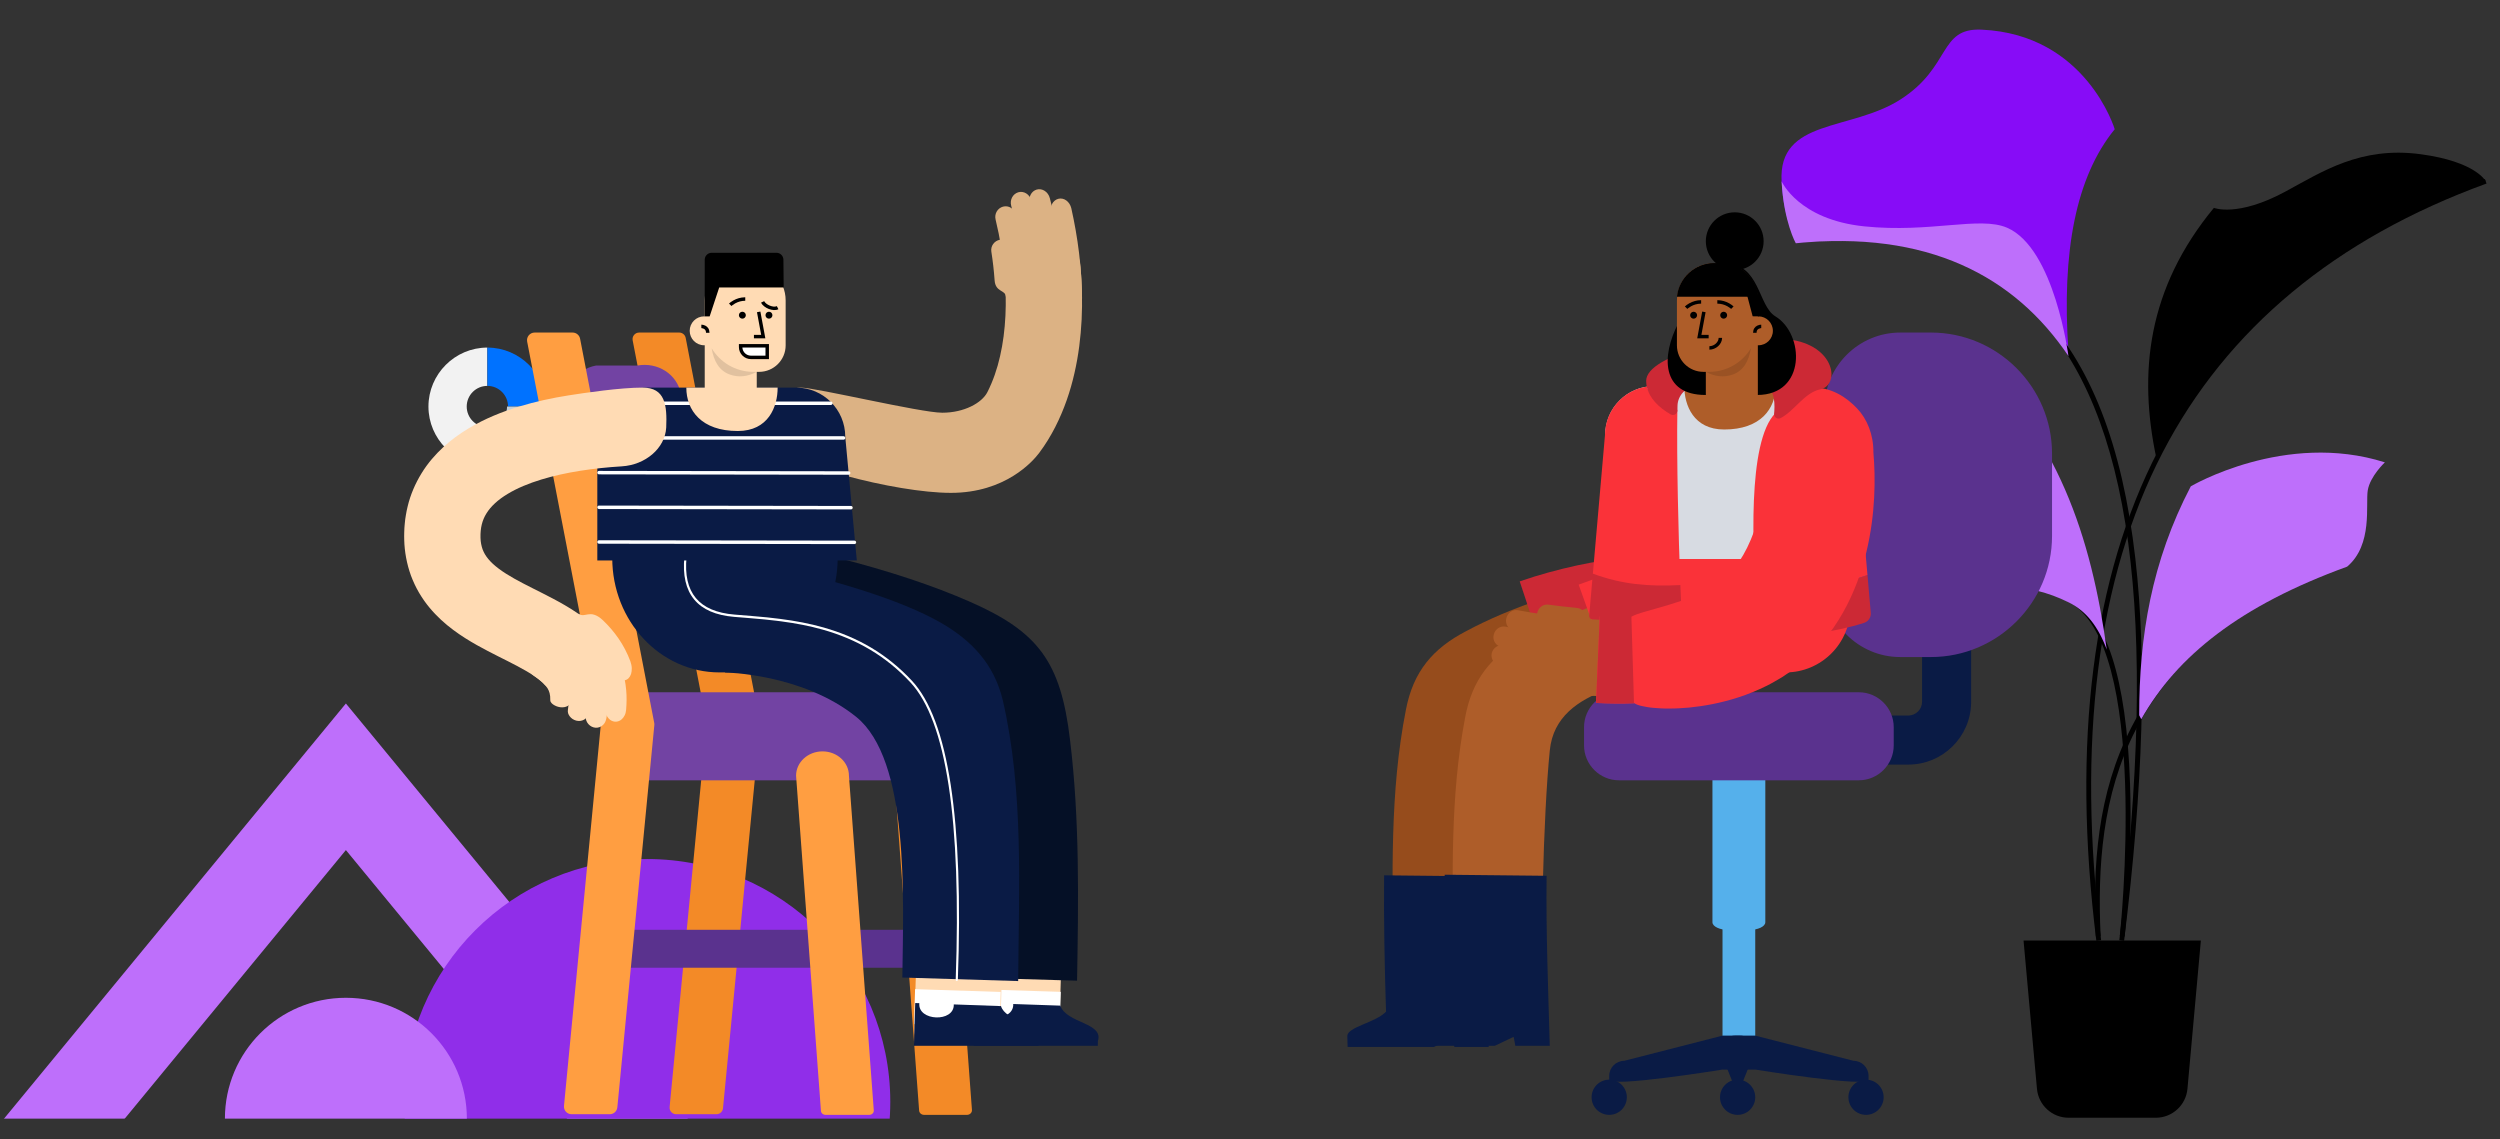 <svg viewBox="27.375 142.328 2162.625 985.345" xmlns="http://www.w3.org/2000/svg" xmlns:xlink="http://www.w3.org/1999/xlink" overflow="visible" width="2162.625px" height="985.345px"><rect x="27.375" y="142.328" width="2162.625" height="985.345" fill="#333333" stroke="none"/><defs><rect id="mastersceneoffice-hours-path-1" x="0" y="0" width="843" height="393"/></defs><g id="Master/Scene/Office Hours" stroke="none" stroke-width="1" fill="none" fill-rule="evenodd"><g id="Small Elements" transform="translate(314, 359) scale(1 1)"><g id="Small Elements/Small Graph" stroke="none" stroke-width="1" fill="none" fill-rule="evenodd"><g id="Chart" transform="translate(84, 84)"><path d="M63.912,63.204 C60.661,66.672 56.054,68.85 50.93,68.85 C41.086,68.85 33.105,60.858 33.105,51 C33.105,41.142 41.086,33.15 50.93,33.15 L50.93,0 C22.924,0 0,22.955 0,51 C0,79.045 22.924,102 50.93,102 C65.642,102 78.937,95.768 88,85.853 L63.912,63.204 Z" id="Value" fill="#F2F2F2"/><path d="M51,0 L51,33.15 C60.858,33.15 68.85,41.142 68.85,51 L102,51 C102,22.955 79.045,0 51,0 Z" id="Value" fill="#0072FF"/><path d="M67.999,51 C67.999,56.82 65.258,61.994 61,65.334 L81.947,92 C94.141,82.453 102,67.655 102,51 L67.999,51 Z" id="Value" fill="#C5CFD6"/></g></g></g><g id="Bottoms" transform="translate(1, 717) scale(0.969 0.968)"><defs><rect id="bottomscircles-path-1" x="0" y="0" width="870" height="406"/></defs><g id="Bottoms/Circles" stroke="none" stroke-width="1" fill="none" fill-rule="evenodd"><mask id="bottomscircles-mask-2" fill="#ffffff"><use xlink:href="#bottomscircles-path-1" fill="#ffffff"/></mask><g id="Mask"/><path d="M336,35 L642,407 L534.242,407 L336,166 L137.758,407 L30,407 L336,35 Z" id="Combined-Shape" fill="#BE6FFB" mask="url(#bottomscircles-mask-2)"/><circle id="Oval" fill="#902EE9" mask="url(#bottomscircles-mask-2)" cx="605" cy="391" r="217"/><circle id="Oval" fill="#BE6FFB" mask="url(#bottomscircles-mask-2)" cx="336" cy="406" r="108"/></g></g><g id="Plants/Big Plant" transform="translate(1513, 165) scale(1.459 1.458)"><g id="Plants/Big Plant/Big Plant 2" stroke="none" stroke-width="1" fill="none" fill-rule="evenodd"><g id="Group-4" transform="translate(38, 2)"><path d="M197.581,59.126 C197.581,59.126 180.761,2.796 118.581,0.04 C93.041,-1.09 100.837,22.028 70.577,41.454 C41.051,60.41 -1.953,52.632 0.069,90.002 C1.383,114.294 8.947,125.138 8.947,125.138 C86.753,117.346 138.397,141.962 170.165,191.192 C165.957,131.612 174.703,87.13 197.581,59.126" id="Fill-59" fill="#870CF7"/><path d="M221.921,645.626 L170.261,645.626 C160.503,645.626 152.357,638.182 151.477,628.464 L143.519,540.48 L248.663,540.48 L240.705,628.464 C239.825,638.182 231.679,645.626 221.921,645.626" id="Fill-60" fill="#000"/><path d="M186.681,540.655 C172.071,422.823 184.427,324.923 223.403,249.677 C261.743,175.661 326.897,121.485 417.055,88.655 L418.033,91.347 C328.573,123.921 263.945,177.635 225.945,250.993 C187.239,325.717 174.985,423.055 189.521,540.303 L186.681,540.655 Z" id="Fill-61" fill="#000"/><path d="M203.14,540.655 L200.3,540.303 C223.942,348.625 207.462,226.825 149.916,167.943 C117.142,134.411 69.768,120.497 9.088,126.561 L8.804,123.713 C70.384,117.551 118.552,131.757 151.962,165.943 C183.138,197.841 202.062,246.217 209.814,313.839 C216.72,374.069 214.536,448.263 203.14,540.655" id="Fill-62" fill="#000"/><path d="M222.389,254.839 C211.335,203.561 217.067,153.477 256.383,105.779 C256.383,105.779 270.329,111.479 298.775,96.115 C320.495,84.381 343.287,69.151 378.959,73.945 C411.903,78.373 417.545,90.001 417.545,90.001 C326.327,123.215 260.793,177.761 222.387,254.837" id="Fill-63" fill="#000"/><path d="M8.487,126.78 C86.295,118.99 138.111,145.946 170.163,193.786 C170.163,193.786 161.967,129.642 133.689,117.536 C117.415,110.57 88.359,120.772 49.153,116.76 C9.947,112.746 0.069,90 0.069,90 C1.383,114.294 8.487,126.78 8.487,126.78" id="Fill-64" fill="#BE6FFB"/><path d="M186.367,538.03 C182.567,455.338 197.243,364.046 334.903,313.898 L335.883,316.584 C199.965,366.1 185.475,456.246 189.227,537.898 L186.367,538.03 Z" id="Fill-65" fill="#000"/><path d="M335.392,318.645 C271.488,341.925 234.7,371.569 213.302,409.185 L212.094,406.809 C212.062,360.089 219.462,315.469 242.686,270.985 C242.686,270.985 298.618,237.977 357.758,256.771 C357.758,256.771 349.01,264.979 347.616,273.341 C346.222,281.701 350.76,305.641 335.392,318.645" id="Fill-66" fill="#BE6FFB"/><path d="M203.45,538.12 L200.604,537.808 C200.794,536.07 219.082,363.714 169.528,339.158 C146.484,327.736 127.512,329.43 107.426,331.236 C83.584,333.37 56.554,335.792 18.004,316.52 L19.284,313.962 C57.108,332.87 82.558,330.59 107.17,328.384 C127.668,326.546 147.032,324.814 170.8,336.59 C192.47,347.33 204.536,384.596 206.662,447.354 C208.234,493.78 203.498,537.682 203.45,538.12" id="Fill-67" fill="#000"/><path d="M18.086,317.083 C88.628,352.351 119.3,314.579 170.328,339.869 C180.394,344.859 187.566,353.671 192.856,367.809 L192.854,367.811 C183.71,301.833 164.152,239.599 108.324,190.399 C108.324,190.399 45.54,193.007 26.446,237.313 C7.354,281.619 18.086,317.083 18.086,317.083" id="Fill-68" fill="#BE6FFB"/></g></g></g><g id="Chair" transform="translate(1534.5, 768.5) scale(-1, 1) translate(-1534.5, -768.5) translate(1248, 430) scale(1.089 1.088)"><g id="Chair/Office" stroke="none" stroke-width="1" fill="none" fill-rule="evenodd"><g id="Group-21" transform="translate(17, 0)"><path d="M103.254,227.355 L103.254,293.645 C103.254,299.475 108.026,304.341 113.823,304.496 L114.109,304.5 L180.399,304.5 L180.399,343.5 L114.109,343.5 C86.919,343.5 64.703,321.555 64.261,294.467 L64.254,293.645 L64.254,227.355 L103.254,227.355 Z" id="Stroke-1" fill="#0A1B45" fill-rule="nonzero"/><path d="M120.611,258 L96.192,258 C43.286,258 0,214.713 0,161.808 L0,96.192 C0,43.287 43.286,0 96.192,0 L120.611,0 C153.69,0 180.754,27.064 180.754,60.143 L180.754,197.857 C180.754,230.936 153.69,258 120.611,258" id="Fill-3" fill="#5A328E"/><path d="M253.754,571 L243.754,571 C239.354,571 235.754,566.352 235.754,560.67 L235.754,346.33 C235.754,340.648 239.354,336 243.754,336 L253.754,336 C258.154,336 261.754,340.648 261.754,346.33 L261.754,560.67 C261.754,566.352 258.154,571 253.754,571" id="Fill-5" fill="#55B0EB"/><path d="M261.754,586 L248.754,586 L235.754,586 C235.754,586 145.754,600.6 145.754,594 L145.754,591 C145.754,584.4 151.154,579 157.754,579 L235.754,559 L248.754,559 L261.754,559 L339.754,579 C346.354,579 351.754,584.4 351.754,591 L351.754,594 C351.754,600.6 261.754,586 261.754,586" id="Fill-7" fill="#0A1B45"/><path d="M256.831,475 L240.677,475 C233.569,475 227.754,472.25 227.754,468.89 L227.754,342.11 C227.754,338.75 233.569,336 240.677,336 L256.831,336 C263.938,336 269.754,338.75 269.754,342.11 L269.754,468.89 C269.754,472.25 263.938,475 256.831,475" id="Fill-9" fill="#55B0EB"/><path d="M344.011,356 L153.497,356 C138.239,356 125.754,343.516 125.754,328.257 L125.754,313.743 C125.754,298.484 138.239,286 153.497,286 L344.011,286 C359.27,286 371.754,298.484 371.754,313.743 L371.754,328.257 C371.754,343.516 359.27,356 344.011,356" id="Fill-11" fill="#5A328E"/><path d="M161.754,608 C161.754,615.732 155.486,622 147.754,622 C140.022,622 133.754,615.732 133.754,608 C133.754,600.268 140.022,594 147.754,594 C155.486,594 161.754,600.268 161.754,608" id="Fill-13" fill="#0A1B45"/><path d="M365.754,608 C365.754,615.732 359.486,622 351.754,622 C344.022,622 337.754,615.732 337.754,608 C337.754,600.268 344.022,594 351.754,594 C359.486,594 365.754,600.268 365.754,608" id="Fill-15" fill="#0A1B45"/><path d="M263.754,608 C263.754,615.732 257.486,622 249.754,622 C242.022,622 235.754,615.732 235.754,608 C235.754,600.268 242.022,594 249.754,594 C257.486,594 263.754,600.268 263.754,608" id="Fill-17" fill="#0A1B45"/><path d="M253.754,596 L245.754,596 L235.754,571 C235.754,564.4 241.154,559 247.754,559 L251.754,559 C258.354,559 263.754,564.4 263.754,571 L253.754,596 Z" id="Fill-19" fill="#0A1B45"/></g></g></g><g id="Chair" transform="translate(431, 430) scale(1.089 1.088)"><g id="Chair/Home" stroke="none" stroke-width="1" fill="none" fill-rule="evenodd"><g id="Group-16" transform="translate(48, 0)"><path d="M349.491,622 L315.409,622 C313.332,622 311.61,620.52 311.468,618.612 L291.72,352.328 C291.72,341.653 301.121,333 312.72,333 C324.318,333 333.72,341.653 333.72,352.328 L353.431,618.117 C353.587,620.217 351.778,622 349.491,622" id="Fill-1" fill="#F38A27"/><path d="M150.461,621.5 L118.492,621.5 C115.398,621.5 112.977,618.834 113.274,615.755 L142.647,311.56 C142.695,311.06 142.671,310.556 142.576,310.063 L83.923,6.235 C83.299,3.001 85.776,0 89.07,0 L120.892,0 C123.404,0 125.564,1.783 126.039,4.25 L185.077,310.507 C185.171,311 185.195,311.504 185.147,312.003 L155.678,616.763 C155.418,619.45 153.16,621.5 150.461,621.5" id="Fill-3" fill="#F38A27"/><path d="M311.664,505 L76.775,505 C68.495,505 61.72,498.225 61.72,489.944 C61.72,481.664 68.495,474.889 76.775,474.889 L311.664,474.889 C319.945,474.889 326.72,481.664 326.72,489.944 C326.72,498.225 319.945,505 311.664,505" id="Fill-5" fill="#5A328E"/><path d="M312.976,356 L86.462,356 C71.204,356 58.719,343.516 58.719,328.257 L58.719,313.743 C58.719,298.484 71.204,286 86.462,286 L312.976,286 C328.235,286 340.719,298.484 340.719,313.743 L340.719,328.257 C340.719,343.516 328.235,356 312.976,356" id="Fill-7" fill="#7243A3"/><path d="M271.876,622 L237.072,622 C235.185,622 233.62,620.654 233.491,618.921 L213.719,352.328 C213.719,341.653 223.121,333 234.719,333 C246.317,333 255.719,341.653 255.719,352.328 L275.458,618.471 C275.599,620.38 273.955,622 271.876,622" id="Fill-9" fill="#FF9E41"/><path d="M115.815,176.621 L83.147,176.578 C66.906,179.633 51.397,169.648 48.505,154.275 L30.692,59.581 C27.8,44.208 38.621,29.27 54.862,26.215 L87.53,26.258 C103.771,23.203 119.28,33.188 122.172,48.561 L139.985,143.255 C142.877,158.627 132.055,173.566 115.815,176.621" id="Fill-11" fill="#7243A3"/><g id="Group-15" fill="#FF9E41"><path d="M65.714,621.5 L35.396,621.5 C31.818,621.5 29.017,618.417 29.361,614.854 L58.635,311.678 C58.691,311.1 58.663,310.517 58.553,309.946 L0.111,7.212 C-0.61,3.472 2.256,0 6.065,0 L36.214,0 C39.119,0 41.617,2.062 42.167,4.916 L101.054,310.39 C101.164,310.96 101.191,311.543 101.135,312.122 L71.749,616.021 C71.449,619.128 68.837,621.5 65.714,621.5" id="Fill-13"/></g></g></g></g><g transform="translate(240, 359) scale(1 1)" id="Master/Character/Sitting"><g id="Master/Character/Sitting" stroke="none" stroke-width="1" fill="none" fill-rule="evenodd"><g id="Legs Sitting" transform="translate(317, 266) scale(1 1)"><g id="Legs Sitting/Pants Straight" stroke="none" stroke-width="1" fill="none" fill-rule="evenodd"><g id="Group-23" transform="translate(0, -1)"><path d="M380.369,419 L317.911,417.385 C314.549,417.268 311.903,414.056 312.012,410.391 L312.712,388.017 C313.375,366.648 313.943,343.243 314.189,322.071 C314.509,270.28 314.714,218.349 308.065,167.549 C306.06,146.406 350.763,147.473 362.63,142.304 C389.066,138.177 382.503,177.119 385.917,194.326 C389.017,237.221 389.275,280.372 388.831,323.065 C388.653,338.118 388.35,353.144 387.961,368.141 C387.58,383.116 387.077,398.161 386.623,412.894 C386.518,416.41 383.727,419.096 380.369,419" id="Fill-1" fill="#ffdbb4"/><g id="Group-5" transform="translate(133, 0)" fill="#051026"><path d="M61.661,0.785 L0.879,86.91 C0.1,89.805 2.37,92.795 5.837,93.609 C17.891,96.481 30.022,99.611 42.066,102.916 C82.258,114.743 124.301,125.827 160.298,147.899 C174.187,217.969 169.615,292.001 168.907,363.764 L269.091,366.671 C270.287,297.247 271.435,227.839 263.026,158.529 C255.044,90.649 235.457,64.883 176.641,38.967 C144.711,24.929 106.384,12.202 61.661,0.785 Z" id="Fill-3"/></g><polygon id="Fill-6" fill="#FFF" points="387.127 405 313 402.353 313.864 374 388 376.321"/><g id="Group-10" transform="translate(312, 385)" fill="#0A1B45"><path d="M75.61,3.255 C70.5,3.078 52.071,2.44 34.89,1.844 C35.517,17.801 3.609,16.637 5.187,0.816 C2.938,0.737 1.64,0.692 1.64,0.692 C1.335,11.685 0.718,27.136 0.612,38 L108.029,38 L108.105,33.941 C113.288,17.791 81.096,18.812 75.61,3.255" id="Fill-8"/></g><path d="M102.188,100 L92.812,100 C41.554,100 -4.00177669e-11,55.676 -4.00177669e-11,1 L195,1 C195,55.676 153.446,100 102.188,100" id="Fill-11" fill="#0A1B45"/><path d="M329.235,419 L267.028,417.257 C263.68,417.15 261.049,413.906 261.165,410.254 C263.286,346.7 265.156,282.021 261.856,218.851 C256.195,150.964 252.956,167.308 313.118,153.33 C321.983,151.48 330.834,157.594 332.04,167.186 C334.034,183.123 335.216,198.706 336.079,214.205 C339.034,270.401 338.103,326.472 336.461,382.491 L335.475,412.906 C335.363,416.429 332.58,419.094 329.235,419" id="Fill-13" fill="#ffdbb4"/><path d="M105.631,1 C105.631,1 93.891,99.443 97.795,100.072 C97.795,100.072 164.535,101.105 210.866,138.329 C257.198,175.554 251.819,293.662 250.947,363.943 L351.149,367 C351.673,286.4 356.131,203.321 337.812,123.935 C330.165,92.409 310.653,72.341 284.574,57.197 C249.279,37.02 189.631,18.287 105.631,1 Z" id="Fill-15" fill="#0A1B45"/><polygon id="Fill-17" fill="#FFF" points="335.018 407 261 404.236 261.971 374 336 376.43"/><path d="M336.291,388.661 C331.165,388.477 312.68,387.815 295.444,387.196 C296.05,402.984 264.045,401.775 265.649,386.128 C263.393,386.047 262.091,386 262.091,386 C261.77,396.915 261.117,412.212 261,423 L368.757,423 C368.795,420.786 368.921,415.993 368.998,413.749 C369.286,404.845 339.977,401.357 336.291,388.661" id="Fill-19" fill="#0A1B45"/></g><path d="M63.349,-2 L63.458,-1.994 C63.972,-1.936 64.345,-1.443 64.291,-0.894 C61.229,29.944 74.919,46.447 105.712,48.967 L120.99,50.21 C131.951,51.126 137.116,51.66 144.791,52.641 C158.558,54.401 170.799,56.745 182.471,60.037 C212.352,68.466 237.56,82.97 259.179,106.134 C290.772,139.983 303.975,226.237 298.968,365.037 C298.948,365.589 298.513,366.02 297.996,366 C297.48,365.977 297.077,365.512 297.097,364.96 C302.084,226.708 288.943,140.857 257.854,107.547 C236.482,84.649 211.569,70.315 181.993,61.972 C170.812,58.818 159.093,56.54 145.979,54.811 L142.31,54.344 C135.085,53.448 129.516,52.914 117.313,51.913 L105.569,50.963 C73.749,48.358 59.252,30.884 62.428,-1.105 C62.479,-1.615 62.88,-1.995 63.349,-2 Z" id="Path-6" fill="#FFF" fill-rule="nonzero"/></g></g><g id="Body" transform="translate(41, -31) scale(1 1)"><g id="Body/Tank Top Wave 2" stroke="none" stroke-width="1" fill="none" fill-rule="evenodd"><g id="Group-41" transform="translate(96, -22)"><path d="M560.337,34.952 C564.558,36.097 568.527,38.221 572.072,41.179 C579.062,47.093 584.14,56.487 585.09,67.486 C586.408,82.382 586.779,97.492 586.044,112.772 C585.271,128.054 583.406,143.523 579.838,159.095 C576.328,174.643 571.04,190.346 563.248,205.66 C559.335,213.304 554.778,220.849 549.369,228.065 C543.978,235.28 520.124,262.679 472.905,262.679 C425.686,262.679 329.117,238.114 307.495,215.175 C285.873,192.236 329.708,171.62 342.945,171.62 C356.183,171.62 446.738,193.35 465.503,193.35 C484.267,193.35 499.74,184.971 504.513,175.558 C509.29,166.156 512.991,155.595 515.495,144.398 C518.066,133.227 519.522,121.469 520.124,109.522 C520.698,97.566 520.424,85.401 519.34,73.221 C518.566,64.269 521.081,55.725 526.012,48.697 C528.431,45.2 531.512,42.096 535.077,39.636 C538.62,37.184 542.688,35.368 547.162,34.502 C551.635,33.635 556.092,33.809 560.337,34.952 Z" id="SKIN-DARKER" fill="#dcb284"/><path d="M565.904,8.287 L565.904,8.287 C570.736,7.041 575.79,10.723 577.124,16.529 C582.766,41.779 586.131,67.688 586.407,94.183 C586.447,100.297 582.312,105.152 577.324,105.001 C572.376,104.844 568.446,100.074 568.408,94.357 C568.149,69.308 564.956,44.6 559.562,20.476 C558.297,14.973 561.11,9.521 565.904,8.287" id="SKIN-DARKER" fill="#dcb284"/><path d="M547.179,0.316 C551.926,-1.07 557.142,2.236 558.54,7.783 C561.316,18.507 563.644,29.357 565.493,40.314 C566.005,43.125 565.343,45.857 564.029,47.929 C562.7,50.008 560.636,51.445 558.168,51.79 C553.243,52.453 548.634,48.643 547.743,43.304 C545.983,32.874 543.763,22.527 541.115,12.293 C539.793,7.043 542.383,1.714 547.179,0.316" id="SKIN-DARKER" fill="#dcb284"/><path d="M531.217,2.66 C535.961,1.245 541.091,4.358 542.497,9.664 C545.218,19.936 547.508,30.326 549.339,40.804 C549.82,43.497 549.233,46.106 547.873,48.115 C546.531,50.125 544.468,51.525 542.009,51.883 C539.55,52.241 537.161,51.506 535.295,50.06 C533.445,48.61 532.065,46.459 531.608,43.902 C529.868,33.949 527.689,24.058 525.098,14.273 C523.771,9.264 526.435,4.084 531.217,2.66" id="SKIN-DARKER" fill="#dcb284"/><path d="M515.337,43.71 C517.78,43.259 520.165,43.847 522.053,45.195 C523.929,46.543 525.358,48.647 525.716,51.163 C527.235,60.934 528.314,70.749 528.905,80.552 C529.1,83.08 526.919,86.23 524.784,88.667 C523.721,89.892 522.583,90.938 521.761,91.681 C520.93,92.423 520.375,92.862 520.375,92.862 C520.338,89.924 518.052,89.004 515.73,87.519 C513.414,86.028 511.117,84.003 510.756,78.771 C510.175,70.511 509.222,62.214 507.931,53.935 C507.202,49.208 510.431,44.636 515.337,43.71" id="SKIN-DARKER" fill="#dcb284"/><path d="M518.072,15.072 C520.472,14.427 522.907,14.852 524.913,16.092 C526.921,17.328 528.502,19.377 529.09,21.928 C533.196,38.984 536.064,56.331 537.452,73.746 C537.695,76.342 536.782,78.769 535.282,80.551 C533.774,82.335 531.567,83.474 529.081,83.595 C526.602,83.717 524.315,82.814 522.576,81.295 C520.828,79.771 519.741,77.635 519.509,75.189 C518.205,58.783 515.489,42.332 511.588,26.132 C511.031,23.712 511.435,21.293 512.593,19.293 C513.758,17.296 515.673,15.718 518.072,15.072" id="SKIN-DARKER" fill="#dcb284"/><path d="M391.557,321.175 L167.076,321.175 L167.076,214.113 C167.076,205.313 169.751,197.137 174.333,190.355 C181.969,179.051 194.902,171.619 209.57,171.619 L339.063,171.619 C362.532,171.619 381.557,190.645 381.557,214.113 L391.557,321.175 Z" id="Fill-13" fill="#0A1B45"/><path d="M369.075,183.675 C369.904,183.675 370.575,184.347 370.575,185.175 C370.575,185.955 369.981,186.596 369.22,186.668 L369.075,186.675 L179.575,186.675 C178.747,186.675 178.075,186.004 178.075,185.175 C178.075,184.396 178.67,183.755 179.431,183.682 L179.575,183.675 L369.075,183.675 Z" id="Stroke-15" fill="#FFF" fill-rule="nonzero"/><path d="M380.075,213.675 C380.904,213.675 381.575,214.347 381.575,215.175 C381.575,215.955 380.981,216.596 380.22,216.668 L380.075,216.675 L168.575,216.675 C167.747,216.675 167.075,216.004 167.075,215.175 C167.075,214.396 167.67,213.755 168.431,213.682 L168.575,213.675 L380.075,213.675 Z" id="Stroke-17" fill="#FFF" fill-rule="nonzero"/><path d="M168.578,243.675 L384.502,244 C385.331,244.001 386,244.674 386,245.502 C386,246.282 385.403,246.922 384.642,246.993 L384.498,247 L168.573,246.675 C167.745,246.674 167.075,246.001 167.075,245.173 C167.075,244.393 167.672,243.753 168.433,243.682 L168.578,243.675 Z" id="Stroke-19" fill="#FFF" fill-rule="nonzero"/><path d="M168.578,273.675 L386.502,274 C387.331,274.001 388,274.674 388,275.502 C388,276.282 387.403,276.922 386.642,276.993 L386.498,277 L168.573,276.675 C167.745,276.674 167.075,276.001 167.075,275.173 C167.075,274.393 167.672,273.754 168.433,273.682 L168.578,273.675 Z" id="Stroke-21" fill="#FFF" fill-rule="nonzero"/><path d="M168.578,303.675 L389.502,304 C390.331,304.001 391,304.674 391,305.502 C391,306.282 390.403,306.922 389.642,306.993 L389.498,307 L168.573,306.675 C167.745,306.674 167.075,306.002 167.075,305.173 C167.075,304.393 167.672,303.754 168.433,303.682 L168.578,303.675 Z" id="Stroke-23" fill="#FFF" fill-rule="nonzero"/><path d="M323.075,171.62 C323.075,188.176 315.075,209.176 288.575,209.176 C257.075,209.176 244.075,191.257 244.075,171.62 L323.075,171.62 Z" id="SKIN" fill="#ffdbb4"/><path d="M145.894,433.525 C143.829,433.316 141.869,433.049 140.028,432.781 C138.288,432.55 136.533,432.317 134.752,432.082 C131.497,431.648 128.731,431.46 126.645,431.117 C124.531,430.77 123.022,430.215 121.71,428.758 C120.738,427.644 119.434,426.42 117.885,425.128 C116.352,423.837 114.557,422.482 112.493,421.099 C110.455,419.714 108.212,418.302 105.747,416.875 C103.311,415.448 100.697,414.006 97.92,412.541 C87.732,407.115 75.714,401.572 62.698,394.27 C56.162,390.548 49.361,386.421 42.391,381.195 C35.463,376.031 28.327,369.718 21.828,361.863 C18.568,357.968 15.545,353.578 12.816,348.978 C10.098,344.333 7.801,339.367 5.884,334.287 C2.19,324.087 0.324,313.464 0.063,303.67 C0.024,301.242 -0.059,298.753 0.068,296.419 L0.215,292.869 C0.278,291.676 0.418,290.408 0.529,289.181 C0.654,287.944 0.761,286.714 0.921,285.472 L1.507,281.728 C1.866,279.242 2.478,276.732 3.048,274.24 C5.436,264.245 9.67,254.455 15.038,245.747 C20.399,236.978 26.987,229.478 33.888,223.091 C40.815,216.68 48.116,211.494 55.43,207.075 C70.106,198.253 84.832,192.494 99.272,188.049 C113.733,183.64 127.994,180.605 142.111,178.371 C156.23,176.152 186.828,171.62 206.279,171.62 C225.73,171.62 227.53,186.682 226.681,206.201 C226.169,215.297 221.603,223.343 214.682,229.298 C207.746,235.255 198.481,239.113 188.148,239.75 C176.084,240.477 164.108,241.723 152.413,243.561 C140.727,245.404 129.318,247.882 118.592,251.158 C107.885,254.421 97.838,258.549 89.534,263.582 C81.165,268.582 74.862,274.435 71.166,280.466 C67.424,286.507 65.846,293.021 66.027,301.464 C66.115,305.368 66.835,308.584 67.833,311.521 C68.413,312.957 69.024,314.359 69.83,315.73 C70.677,317.093 71.556,318.48 72.74,319.863 C75.039,322.638 78.098,325.509 81.934,328.351 C85.71,331.205 90.243,334.009 95.135,336.791 C105.03,342.382 116.515,347.722 128.829,354.226 C132.165,355.989 135.578,357.861 139.042,359.889 C142.497,361.894 146.021,364.087 149.568,366.496 C153.11,368.883 156.694,371.537 160.246,374.517 C163.792,377.483 167.325,380.762 170.685,384.515 C175.077,389.348 178.226,395.33 179.638,401.284 C181.063,407.25 180.826,413.059 179.194,417.835 C178.413,420.222 177.23,422.376 175.924,424.228 C174.535,426.089 172.927,427.667 171.175,428.959 C167.635,431.552 163.39,433.005 158.892,433.604 C154.362,434.212 149.992,433.951 145.894,433.525 Z" id="SKIN" fill="#ffdbb4"/><path d="M134.914,448.102 L134.914,448.102 C132.442,447.769 130.358,446.769 128.794,445.689 C128.026,445.138 127.424,444.54 127.039,443.921 C126.593,443.346 126.361,442.755 126.4,442.142 C126.458,439.551 126.234,437.524 125.816,435.982 C125.391,434.416 124.909,433.204 124.045,431.785 C123.135,430.385 121.848,428.735 119.833,426.835 C117.798,424.944 115.126,422.851 111.915,420.703 C109,418.753 108.161,413.623 110.655,409.32 C111.899,407.179 113.831,405.669 115.866,405.019 C117.928,404.358 120.134,404.556 121.907,405.73 C125.736,408.293 129.201,410.962 132.16,413.72 C135.101,416.488 137.467,419.345 139.326,422.273 C141.15,425.218 142.417,428.275 143.277,431.607 C144.141,434.93 144.484,438.599 144.395,442.544 C144.351,443.458 144.063,444.323 143.584,445.074 C143.045,445.849 142.317,446.511 141.452,447.017 C139.748,448.024 137.366,448.445 134.914,448.102" id="SKIN" fill="#ffdbb4"/><path d="M148.918,459.722 C146.507,459.118 144.529,457.722 143.268,456.047 C142.63,455.208 142.109,454.314 141.836,453.383 C141.553,452.455 141.515,451.489 141.625,450.558 C142.853,443.159 142.614,436.556 141.064,431.089 C140.661,429.683 141.172,428.141 142.25,426.553 C143.393,424.959 145.035,423.351 147.282,422.25 C149.496,421.163 151.943,420.872 153.967,421.581 C156.04,422.249 157.731,423.902 158.37,426.142 C160.839,434.833 160.912,444.202 159.403,453.372 C159.253,454.558 158.758,455.636 158.114,456.562 C157.46,457.488 156.658,458.259 155.688,458.829 C153.73,459.976 151.329,460.324 148.918,459.722" id="SKIN" fill="#ffdbb4"/><path d="M163.957,465.578 C161.557,464.933 159.624,463.363 158.417,461.44 C157.804,460.476 157.417,459.424 157.171,458.32 C156.924,457.217 156.893,456.072 157.121,454.92 C158.708,445.956 159.016,436.857 156.916,428.422 C156.608,427.353 156.623,426.25 156.741,425.187 C156.857,424.127 157.192,423.064 157.706,422.047 C158.64,420.06 160.305,418.199 162.575,417.191 C164.847,416.185 167.343,416.308 169.607,417.535 C170.687,418.162 171.694,419.058 172.552,420.174 C173.405,421.289 173.988,422.648 174.397,424.13 C175.826,429.921 176.421,435.793 176.403,441.49 C176.387,447.196 175.781,452.739 174.837,458.109 C174.569,459.477 174.063,460.735 173.384,461.816 C172.703,462.897 171.778,463.766 170.787,464.437 C168.783,465.776 166.357,466.222 163.957,465.578" id="SKIN" fill="#ffdbb4"/><path d="M190.891,424.773 C188.443,425.224 185.957,424.177 183.886,422.332 C182.803,421.403 181.816,420.266 180.982,418.963 C180.141,417.661 179.335,416.209 178.785,414.593 C176.495,408.328 173.217,402.419 169.41,397.195 C165.598,391.958 161.27,387.396 156.798,383.42 C155.654,382.367 154.732,380.921 153.973,379.173 C153.209,377.494 152.595,375.585 152.096,373.803 C151.6,372.048 151.221,370.385 150.963,369.159 C150.708,367.951 150.581,367.188 150.581,367.188 C152.096,368.203 153.451,368.544 154.798,368.464 C156.146,368.392 157.502,368.005 159.047,367.789 C160.595,367.585 162.31,367.425 164.426,368.115 C165.482,368.452 166.627,368.933 167.887,369.706 C169.152,370.523 170.524,371.532 172.013,372.966 C176.703,377.459 181.312,382.669 185.412,388.637 C189.515,394.589 193.061,401.305 195.661,408.332 C196.362,410.351 196.822,412.372 196.885,414.255 C196.942,416.14 196.724,417.886 196.268,419.381 C195.259,422.367 193.329,424.322 190.891,424.773" id="SKIN" fill="#ffdbb4"/><path d="M181.498,460.517 L181.497,460.517 C179.038,460.038 177.116,458.494 175.773,456.387 C174.446,454.28 173.837,451.693 174.059,448.89 C174.933,439.553 174.253,429.548 171.127,419.998 C169.578,415.238 167.424,410.642 164.795,406.419 C162.169,402.189 159.086,398.332 155.759,394.878 C154.762,393.858 153.972,392.742 153.399,391.535 C152.806,390.377 152.424,389.142 152.258,387.894 C151.918,385.433 152.417,382.953 154,381.027 C155.579,379.119 157.98,378.154 160.666,378.339 C162.005,378.449 163.413,378.835 164.796,379.486 C166.174,380.199 167.53,381.166 168.748,382.416 C172.823,386.649 176.717,391.497 180.076,396.908 C183.44,402.306 186.237,408.261 188.232,414.394 C190.24,420.528 191.453,426.797 192.02,432.881 C192.621,438.995 192.463,444.845 191.989,450.468 C191.817,452.124 191.452,453.729 190.786,455.046 C190.134,456.377 189.297,457.526 188.336,458.428 C186.425,460.246 183.92,460.97 181.498,460.517" id="SKIN" fill="#ffdbb4"/></g></g></g><g id="Head" transform="translate(362, -61) scale(1 1)"><g id="Head/Flat Top" stroke="none" stroke-width="1" fill="none" fill-rule="evenodd"><g id="Head" transform="translate(22, 63)"><g id="head" transform="translate(0, 9)" fill="#ffdbb4"><path d="M13,62 L58,62 L58,113.633 C58,127.538 47.926,138.81 35.5,138.81 C23.074,138.81 13,127.538 13,113.633 L13,62 Z" id="SKIN"/><path d="M60.053,94 L55.066,94 C31.834,94 13.001,75.167 13.001,51.935 L13.001,32.203 C13.001,14.418 27.418,0 45.203,0 L50.797,0 C68.582,0 83.001,14.418 83.001,32.203 L83.001,71.052 C83.001,83.726 72.727,94 60.053,94" id="SKIN"/><path d="M25,58.5 C25,65.403 19.404,71 12.5,71 C5.596,71 0,65.403 0,58.5 C0,51.597 5.596,46 12.5,46 C19.404,46 25,51.597 25,58.5" id="SKIN"/></g><path d="M10.067,62.169 C10.972,62.169 12.224,62.377 13.509,63.02 C15.655,64.093 17.013,66.055 17.104,68.902 L17.109,69.21 L14.109,69.21 C14.109,67.375 13.408,66.323 12.167,65.703 C11.707,65.473 11.198,65.32 10.686,65.235 C10.435,65.193 10.239,65.175 10.125,65.17 L10.067,65.168 L10.067,62.169 Z" id="ear-line" fill="#000"/><path d="M34.751,105.332 C25.456,102.044 20.819,93.739 18.982,82.568 C26.253,94.67 39.441,102.813 54.544,102.997 L55.066,103 L58,103 C50.063,107.23 42.313,108.007 34.751,105.332 Z" id="SHADOW" fill="#000" opacity=".12"/><path d="M13,6 C13,2.686 15.686,0 19,0 L75.061,0 C78.351,0 81.027,2.649 81.06,5.939 L81.304,29.987 C81.301,29.99 81.303,29.995 81.304,29.999 L25.524,30 L17.267,55 L13,55 L13,6 Z" id="Path" fill="#000"/></g></g></g><g id="Expression" transform="translate(409, 34) scale(1 1)" fill="#000"><g id="Expression/Awkward" stroke="none" stroke-width="1" fill="none" fill-rule="evenodd"><polygon id="Stroke-5" fill="#000" fill-rule="nonzero" points="33.198 19.397 36.148 18.85 40.435 42 30.561 42 30.561 39 36.828 38.999"/><g id="Group-15" transform="translate(9, 6.5)"><path d="M33.061,51.986 L19.008,51.986 C14.067,51.986 10.061,47.98 10.061,43.038 L10.061,41.986 L33.061,41.986 L33.061,51.986 Z" id="Fill-1" fill="#FFF"/><path d="M34.561,40.486 L8.561,40.486 L8.561,43.038 C8.561,48.809 13.238,53.486 19.008,53.486 L34.561,53.486 L34.561,40.486 Z M31.56,50.486 L19.008,50.486 L18.762,50.483 C15.01,50.361 11.959,47.463 11.597,43.775 L11.574,43.486 L31.56,43.486 L31.56,50.486 Z" id="Stroke-3" fill="#000" fill-rule="nonzero"/><path d="M30.413,3.338 C31.825,6.285 38.067,9.086 41.209,7.729 L41.387,7.646 L42.734,10.327 C38.117,12.648 30.091,9.172 27.815,4.848 L27.708,4.635 L30.413,3.338 Z" id="Stroke-5" fill="#000" fill-rule="nonzero"/><path d="M37.561,15.486 C37.561,13.829 36.218,12.486 34.561,12.486 C32.904,12.486 31.561,13.829 31.561,15.486 C31.561,17.143 32.904,18.486 34.561,18.486 C36.218,18.486 37.561,17.143 37.561,15.486" id="Fill-9" fill="#000"/><path d="M14.561,15.486 C14.561,13.829 13.218,12.486 11.561,12.486 C9.904,12.486 8.561,13.829 8.561,15.486 C8.561,17.143 9.904,18.486 11.561,18.486 C13.218,18.486 14.561,17.143 14.561,15.486" id="Fill-11" fill="#000"/><path d="M14.061,0 L14.061,3 C10.834,3 7.891,3.866 5.289,5.311 C4.378,5.817 3.578,6.358 2.896,6.896 L2.507,7.214 C2.36,7.338 2.248,7.439 2.172,7.512 L2.121,7.561 L3.98282209e-05,5.44 C0.717,4.722 2.012,3.7 3.832,2.689 C6.724,1.083 9.989,0.089 13.57,0.006 L14.061,0 Z" id="Stroke-13" fill="#000" fill-rule="nonzero"/></g></g></g><g id="Accessories" transform="translate(396, 56) scale(1 1)" fill="#000"><g id="Accessories/None" stroke="none" stroke-width="1" fill="none" fill-rule="evenodd" fill-opacity="0"/></g><g id="Glasses" transform="translate(388, 42) scale(1 1)" fill="#000"><g id="Glasses/None" stroke="none" stroke-width="1" fill="none" fill-rule="evenodd" fill-opacity="0"/></g></g></g><g transform="translate(1493, 788.5) scale(-1, 1) translate(-1493, -788.5) translate(1041, 359) scale(1 1)" id="Master/Character/Sitting"><g id="Master/Character/Sitting" stroke="none" stroke-width="1" fill="none" fill-rule="evenodd"><g id="Legs Sitting" transform="translate(317, 266) scale(1 1)"><g id="Legs Sitting/Red Shorts Straight" stroke="none" stroke-width="1" fill="none" fill-rule="evenodd"><g id="Group-16" transform="translate(84, 1)"><path d="M303.372,414.959 C303.372,414.959 240.398,413.02 240.398,413.02 C236.989,412.926 234.218,412.909 234.329,409.227 C236.224,324.836 241.248,237.628 228.342,154.379 C226.408,143.868 225.292,138.407 215.534,133.577 C180.396,114.436 141.467,103.451 103,92.554 L121.878,16 C164.947,28.068 208.373,40.885 248.434,62.355 C277.032,77.272 294.121,97.08 300.445,130.365 C314.544,201.674 312.022,274.5 311.478,346.653 C311.186,365.918 310.205,392.329 309.648,411.739 C309.542,415.26 306.784,415.057 303.372,414.959" id="Fill-1" fill="#964c1c"/><path d="M69.998,0 L51.514,91.848 C50.754,95.096 50.855,97.886 51.696,98.073 C89.155,98.252 126.5,98.252 164.581,132 L179.858,85.971 C176.845,81.012 173.738,76.053 170.544,71.131 C175.816,69.356 181.119,67.66 186.48,66.02 L202,19.257 C170.066,8.118 130.862,0 114.551,0 C114.551,0 99.7,0 69.998,0 Z" id="Fill-3" fill="#CC2935"/><g id="Group-7" transform="translate(228, 273)" fill="#0A1B45"><path d="M89.634,118.475 C90.882,79.435 91.669,39.686 91.31,0.523 L3.368,1.453 C3.967,50.436 2.058,100.006 0.801,149 L30.532,149 C30.897,146.488 31.497,143.702 31.982,141.306 L48.22,149 C66.747,148.998 104.502,149 122.893,149 C122.929,146.766 123.051,141.912 123.124,139.645 C123.369,131.727 98.565,127.957 89.634,118.475" id="Fill-5"/></g><path d="M188.07,411.896 C184.653,411.801 181.875,411.763 181.993,408.096 C184.293,334.544 181.714,222.493 175.948,165.264 C170.182,108.035 90.36,106.241 51,93.887 L71.829,18 C115.005,31.326 158.521,45.414 198.417,68.124 C226.549,83.651 243.341,104.246 249.261,137.336 C262.398,206.106 260.078,276.24 259.415,345.756 C259.103,364.989 258.078,391.374 257.485,410.754 C257.372,414.273 254.61,414.058 251.19,413.956 L188.07,411.896 Z" id="Fill-10" fill="#ae5d29"/><path d="M21.291,4.162 L0.037,91.587 C-0.812,94.831 13.135,97.392 13.961,97.599 C56.452,99.635 86.91,99.635 118.425,114 L127.244,88.551 C124.399,83.507 121.444,78.495 118.425,73.48 C123.691,71.821 129.001,70.198 134.349,68.667 L151,22.061 C138.638,17.412 126.379,13.153 114.116,9.171 C101.617,5.114 70.675,3.444 21.291,4.162 Z" id="Fill-12" fill="#FA3239"/><path d="M265.113,390.602 C266.424,351.68 267.257,312.049 266.901,273 L178.73,273.931 C179.342,322.821 177.329,372.08 176,420.994 L205.808,420.994 C206.174,418.432 206.778,415.694 207.273,413.27 L223.542,420.994 C243.227,420.975 278.967,421.033 298.409,420.968 C298.417,420.099 298.464,418.101 298.489,417.209 C302.992,402.155 276.559,402.479 265.113,390.602" id="Fill-14" fill="#0A1B45"/></g><path d="M56,99 C25.072,99 -4.00139793e-11,73.928 -4.00177669e-11,43 L-4.00177669e-11,0 L199,0 C199,54.676 156.594,99 104.284,99 L56,99 Z" id="PELVIS-PLUS" fill="#FA3239"/></g></g><g id="Body" transform="translate(41, -31) scale(1 1)"><g id="Body/Bomber Jacket Shake Hand" stroke="none" stroke-width="1" fill="none" fill-rule="evenodd"><g id="Group-33" transform="translate(255, 107)"><path d="M233.107,190.868 L18.626,190.868 L18.626,83.806 C18.626,60.338 37.651,41.312 61.12,41.312 L190.613,41.312 C214.082,41.312 233.107,60.338 233.107,83.806 L233.107,190.868 Z" id="Fill-1" fill="#D7DBE2"/><path d="M164.625,41.313 C164.625,57.869 156.625,78.869 130.125,78.869 C98.625,78.869 85.625,60.95 85.625,41.313 L164.625,41.313 Z" id="SKIN" fill="#ae5d29"/><path d="M171.76,253.279 C197.625,253.869 219.625,251.869 243.071,244.025 C245.235,243.3 247.075,241.922 246.876,239.647 L243.72,203.56 C219.639,204.607 194.491,209.284 168.022,213.433 C167.524,226.353 167.016,238.279 166.549,248.626 C166.421,251.476 168.907,253.214 171.76,253.279" id="Fill-5" fill="#CC2935"/><path d="M6.177,204.711 L3.315,237.434 C2.978,241.28 5.308,244.886 8.976,246.091 C33.563,254.169 68.777,258.315 91.893,259.935 C95.554,260.191 98.775,257.589 99.327,253.96 C100.894,243.673 102.024,232.248 102.799,220.097 C78.092,219.135 33.268,214.826 6.177,204.711" id="Fill-7" fill="#CC2935"/><path d="M46.989,43.115 C29.497,48.379 16.753,64.6 16.753,83.806 L6.176,204.712 C33.267,214.827 78.093,219.136 102.799,220.096 C105.852,172.191 109.626,75.868 80.626,60.868 C80.626,60.868 59.626,38.868 46.989,43.115" id="Fill-9" fill="#FA3239"/><path d="M168.022,213.433 C195.626,214.869 218.626,212.869 243.72,203.56 L233.246,83.807 C233.246,62.412 217.432,44.718 196.857,41.756 C194.19,52.121 184.521,55.372 170.626,61.869 C171.279,106.27 169.747,168.746 168.022,213.433" id="Fill-11" fill="#FA3239"/><path d="M299.943,270.208 C301.393,279.202 299.001,287.952 293.675,294.747 C288.378,301.563 280.13,306.312 270.492,307.286 C249.368,309.411 227.945,310.329 206.14,309.613 C193.913,309.161 181.557,308.154 169.068,306.343 C156.581,304.502 143.958,301.958 131.256,297.978 C118.577,294.011 105.8,288.745 93.47,281.443 L91.159,280.091 C90.389,279.642 89.618,279.197 88.869,278.663 L84.353,275.577 C82.857,274.528 81.345,273.526 79.876,272.423 C78.422,271.286 76.956,270.159 75.526,268.995 C69.825,264.312 64.536,259.192 59.725,253.772 C50.087,242.926 42.376,230.964 36.265,218.755 C30.147,206.526 25.573,194.027 22.054,181.562 C18.542,169.088 16.081,156.627 14.356,144.248 C12.637,131.866 11.646,119.56 11.239,107.327 C10.854,96.019 14.721,85.821 20.956,78.876 C27.199,71.891 35.756,68.163 44.838,68.786 C53.937,69.409 61.865,74.044 67.592,80.604 C73.325,87.202 76.883,95.74 77.202,105.104 C77.89,125.418 80.452,145.422 85.577,163.649 C90.678,181.858 98.517,198.126 109.059,209.93 C111.688,212.893 114.484,215.585 117.443,218.015 L119.695,219.788 C120.466,220.363 121.312,220.883 122.109,221.443 L124.518,223.12 C124.9,223.417 125.35,223.661 125.796,223.909 L127.12,224.665 C134.074,228.794 142.117,232.221 150.817,234.943 C159.51,237.688 168.928,239.612 178.601,241.035 C188.294,242.44 198.305,243.278 208.474,243.655 C226.65,244.249 245.282,243.497 263.952,241.61 C272.446,240.75 280.577,243.469 287.095,248.544 C293.592,253.647 298.493,261.209 299.943,270.208" id="SKIN" fill="#ae5d29"/><path d="M323.288,290.425 C324.264,295.302 320.815,300.096 315.605,301.023 C292.981,305.034 270.275,307.825 247.13,309.112 C241.805,309.405 237.332,305.517 237.172,300.562 C237.008,295.581 241.024,291.421 246.127,291.142 C268.448,289.903 290.521,287.191 312.439,283.303 C317.454,282.411 322.309,285.556 323.288,290.425" id="SKIN" fill="#ae5d29"/><path d="M331.188,272.415 C332.316,277.255 329.034,282.14 323.967,283.157 C314.142,285.118 304.338,286.811 294.481,288.237 C291.945,288.593 289.508,287.917 287.639,286.534 C285.766,285.136 284.459,283.028 284.142,280.565 C283.825,278.099 284.546,275.743 285.95,273.919 C287.352,272.077 289.434,270.769 291.891,270.425 C301.441,269.044 310.954,267.399 320.413,265.511 C325.253,264.54 330.054,267.574 331.188,272.415" id="SKIN" fill="#ae5d29"/><path d="M329.464,256.39 C330.739,261.201 327.662,266.068 322.771,267.069 C313.281,269.021 303.736,270.675 294.16,272.111 C289.219,272.831 284.689,269.384 284.048,264.45 C283.408,259.526 286.75,255.001 291.506,254.307 C300.773,252.918 310.034,251.313 319.133,249.441 C323.8,248.486 328.36,251.548 329.464,256.39" id="SKIN" fill="#ae5d29"/><path d="M291.94,238.054 C292.712,242.958 289.518,247.554 284.788,248.196 C275.619,249.46 266.425,250.487 257.243,251.266 C254.879,251.445 251.852,249.463 249.466,247.352 C247.077,245.244 245.311,243.1 245.311,243.1 C250.899,242.753 248.434,233.931 258.478,233.099 C266.417,232.382 274.378,231.453 282.323,230.365 C286.869,229.749 291.167,233.139 291.94,238.054" id="SKIN" fill="#ae5d29"/><path d="M318.643,242.394 L318.643,242.394 C319.68,247.255 316.703,252.003 311.94,252.895 C296.032,255.862 279.917,258.19 263.801,259.709 C258.978,260.207 254.764,256.429 254.393,251.494 C254.022,246.516 257.459,242.271 262.085,241.791 C277.63,240.328 293.265,238.068 308.604,235.207 C313.162,234.354 317.61,237.533 318.643,242.394" id="SKIN" fill="#ae5d29"/><path d="M240.97,315.417 C230.008,315.879 218.965,316.045 207.77,315.661 C207.441,315.886 207.073,316.107 206.67,316.323 C206.268,316.539 205.842,316.75 205.279,316.953 C204.203,317.369 202.945,317.699 201.539,318.039 C200.132,318.369 198.567,318.675 196.854,318.957 C195.142,319.24 193.282,319.507 191.255,319.665 C187.208,320.004 182.624,320.328 177.441,320.24 C176.15,320.225 174.828,320.211 173.477,320.195 C172.127,320.179 170.742,320.142 169.309,320.04 C166.454,319.869 163.481,319.658 160.398,319.41 C147.999,318.166 133.589,315.694 117.698,310.53 C109.77,307.992 101.457,304.59 92.995,300.406 C91.94,299.924 90.879,299.343 89.817,298.744 C88.757,298.15 87.693,297.554 86.627,296.957 C84.498,295.738 82.361,294.562 80.233,293.242 C78.109,291.84 75.986,290.412 73.865,288.957 C72.809,288.225 71.749,287.492 70.688,286.757 C69.629,286.017 68.596,285.172 67.551,284.374 C63.358,281.157 59.404,277.629 55.556,273.982 C51.797,270.275 48.127,266.44 44.791,262.414 C38.01,254.402 32.227,245.835 27.304,237.136 C22.353,228.431 18.391,219.582 15.057,210.834 C11.752,202.081 9.193,193.425 7.138,184.99 C3.091,168.119 1.148,152.154 0.391,137.646 C-0.371,123.129 0.053,110.04 1.041,98.785 C0.851,83.365 6.508,69.632 15.257,60.521 C24.001,51.37 37.317,41.756 55.556,42.571 C73.795,43.386 74.4,44.786 81.666,53.597 C88.921,62.44 88.886,85.656 89.035,97.741 C90.609,109.486 92.484,121.558 94.938,133.302 C97.371,145.047 100.417,156.456 104.15,166.682 C105.994,171.815 108.063,176.583 110.213,181.017 C112.388,185.425 114.706,189.416 117.092,193.01 C119.511,196.558 121.994,199.709 124.563,202.499 C125.875,203.848 127.156,205.198 128.518,206.392 L129.524,207.312 L130.647,208.173 C131.387,208.754 132.113,209.349 132.828,209.961 C133.162,210.281 133.582,210.551 134.003,210.824 L135.236,211.661 C136.053,212.224 136.856,212.802 137.655,213.388 C139.487,214.409 141.195,215.527 143.014,216.576 C143.975,217.072 144.927,217.565 145.871,218.053 C146.342,218.306 146.811,218.557 147.277,218.807 C147.74,219.064 148.202,219.321 148.719,219.532 C150.735,220.453 152.713,221.357 154.65,222.242 C162.64,225.725 170.996,228.373 178.501,230.666 C186.008,232.998 192.877,234.723 198.317,236.391 C201.055,237.195 203.479,237.903 205.481,238.646 C206.486,239.005 207.381,239.392 208.193,239.712 C209.003,240.044 209.547,240.371 210.086,240.697 C219.186,241.017 228.449,240.879 237.754,240.486 L240.97,315.417 Z" id="Fill-28" fill="#FA3239"/><path d="M208.136,315.667 L210.431,239.202 C219.393,239.51 228.518,239.376 237.69,238.984 L240.969,315.414 C230.129,315.876 219.205,316.037 208.136,315.667" id="Fill-31" fill="#CC2935"/><path d="M74.625,0.868 C33.625,5.868 29.728,40.632 46.988,44.115 C60.625,46.868 69.369,62.876 81.329,69.025 C83.997,70.397 87.139,68.296 86.93,65.303 C86.871,64.455 86.812,63.612 86.753,62.776 C86.096,53.505 87.482,41.647 96.776,41.718 C113.439,41.842 138.39,41.823 154.421,41.682 C163.117,41.605 170.28,49.51 170.491,58.204 C170.526,59.631 170.559,61.075 170.588,62.533 C170.646,65.472 173.833,67.278 176.384,65.817 C187.193,59.626 194.57,51.639 196.856,42.756 C197.352,40.831 197.625,38.867 197.625,36.868 C197.625,13.672 116.293,-4.213 74.625,0.868" id="Fill-13" fill="#CC2935"/></g></g></g><g id="Head" transform="translate(362, -61) scale(1 1)"><g id="Head/Bun Loose" stroke="none" stroke-width="1" fill="none" fill-rule="evenodd"><path d="M19.894,117.943 C35.069,108.732 32.96,72.192 63.897,72.002 C94.834,71.812 88.77,95.635 103.745,123.887 C118.72,152.138 118.548,186 80.349,186 C64.669,186 56.764,186 35.481,186 C-6.859,186 -5.51,133.362 19.894,117.943 Z" id="Path-2" fill="#000"/><g id="Head" transform="translate(22, 72)"><g id="head" transform="translate(0, 0)" fill="#ae5d29"><path d="M13,62 L58,62 L58,113.633 C58,127.538 47.926,138.81 35.5,138.81 C23.074,138.81 13,127.538 13,113.633 L13,62 Z" id="SKIN"/><path d="M60.053,94 L55.066,94 C31.834,94 13.001,75.167 13.001,51.935 L13.001,32.203 C13.001,14.418 27.418,0 45.203,0 L50.797,0 C68.582,0 83.001,14.418 83.001,32.203 L83.001,71.052 C83.001,83.726 72.727,94 60.053,94" id="SKIN"/><path d="M25,58.5 C25,65.403 19.404,71 12.5,71 C5.596,71 0,65.403 0,58.5 C0,51.597 5.596,46 12.5,46 C19.404,46 25,51.597 25,58.5" id="SKIN"/></g><path d="M10.067,53.169 C10.972,53.169 12.224,53.377 13.509,54.02 C15.655,55.093 17.013,57.055 17.104,59.902 L17.109,60.211 L14.109,60.211 C14.109,58.375 13.408,57.323 12.167,56.703 C11.707,56.473 11.198,56.32 10.686,56.235 C10.435,56.193 10.239,56.175 10.125,56.17 L10.067,56.169 L10.067,53.169 Z" id="ear-line" fill="#000"/><path d="M34.751,96.332 C25.456,93.044 20.819,84.739 18.982,73.568 C26.253,85.67 39.441,93.813 54.544,93.997 L55.066,94 L58,94 C50.063,98.23 42.313,99.007 34.751,96.332 Z" id="SHADOW" fill="#000" opacity=".12"/></g><path d="M98.963,86.175 C93.18,77.623 83.385,72 72.275,72 L66.684,72 C48.909,72 34.499,86.395 34.499,104.151 C34.499,104.151 34.015,114.588 34,117.926 C34,118.092 39.496,117.926 39.496,117.926 L46.992,89.59 C82.997,89.59 101,89.59 101,89.59 C100.614,88.79 99.935,87.652 98.963,86.175 Z" id="Fill-10" fill="#000"/><circle id="Oval" fill="#000" cx="55" cy="53" r="25"/><path d="M72.809,72 C89.589,72 103.385,84.718 105,100.999 L35,100.999 C36.615,84.718 50.41,72 67.19,72 L72.809,72 Z" id="Combined-Shape" fill="#000"/></g></g><g id="Expression" transform="translate(409, 34) scale(1 1)" fill="#000"><g id="Expression/Happy" stroke="none" stroke-width="1" fill="none" fill-rule="evenodd"><path d="M20.561,22 C20.561,20.343 19.218,19 17.561,19 C15.904,19 14.561,20.343 14.561,22 C14.561,23.657 15.904,25 17.561,25 C19.218,25 20.561,23.657 20.561,22" id="Fill-1" fill="#000"/><path d="M46.561,22 C46.561,20.343 45.218,19 43.561,19 C41.904,19 40.561,20.343 40.561,22 C40.561,23.657 41.904,25 43.561,25 C45.218,25 46.561,23.657 46.561,22" id="Fill-3" fill="#000"/><polygon id="Stroke-5" fill="#000" points="33.198 19.397 36.148 18.85 40.435 42 30.561 42 30.561 39 36.828 38.999"/><path d="M21.922,41.586 C21.922,45.26 25.664,48.658 29.682,48.79 L29.923,48.794 L29.923,51.794 C24.325,51.794 19.096,47.228 18.926,41.855 L18.922,41.586 L21.922,41.586 Z" id="Stroke-7" fill="#000"/><path d="M23.061,9 L23.061,12 C19.834,12 16.891,12.866 14.289,14.311 C13.508,14.745 12.809,15.204 12.196,15.665 L11.896,15.896 C11.549,16.171 11.305,16.384 11.172,16.512 L11.121,16.561 L9,14.439 C9.717,13.722 11.012,12.7 12.832,11.689 C15.724,10.082 18.989,9.089 22.57,9.006 L23.061,9 Z" id="Stroke-9" fill="#000"/><path d="M37.061,9 C40.834,9 44.266,10.009 47.289,11.689 C48.996,12.637 50.24,13.594 50.98,14.301 L51.121,14.439 L49,16.561 L48.808,16.382 C48.697,16.282 48.549,16.157 48.368,16.01 L48.225,15.896 C47.544,15.358 46.743,14.817 45.832,14.311 C43.36,12.938 40.581,12.088 37.543,12.006 L37.061,12 L37.061,9 Z" id="Stroke-11" fill="#000"/></g></g><g id="Accessories" transform="translate(396, 56) scale(1 1)" fill="#000"><g id="Accessories/None" stroke="none" stroke-width="1" fill="none" fill-rule="evenodd" fill-opacity="0"/></g><g id="Glasses" transform="translate(388, 42) scale(1 1)" fill="#000"><g id="Glasses/None" stroke="none" stroke-width="1" fill="none" fill-rule="evenodd" fill-opacity="0"/></g></g></g></g></svg>